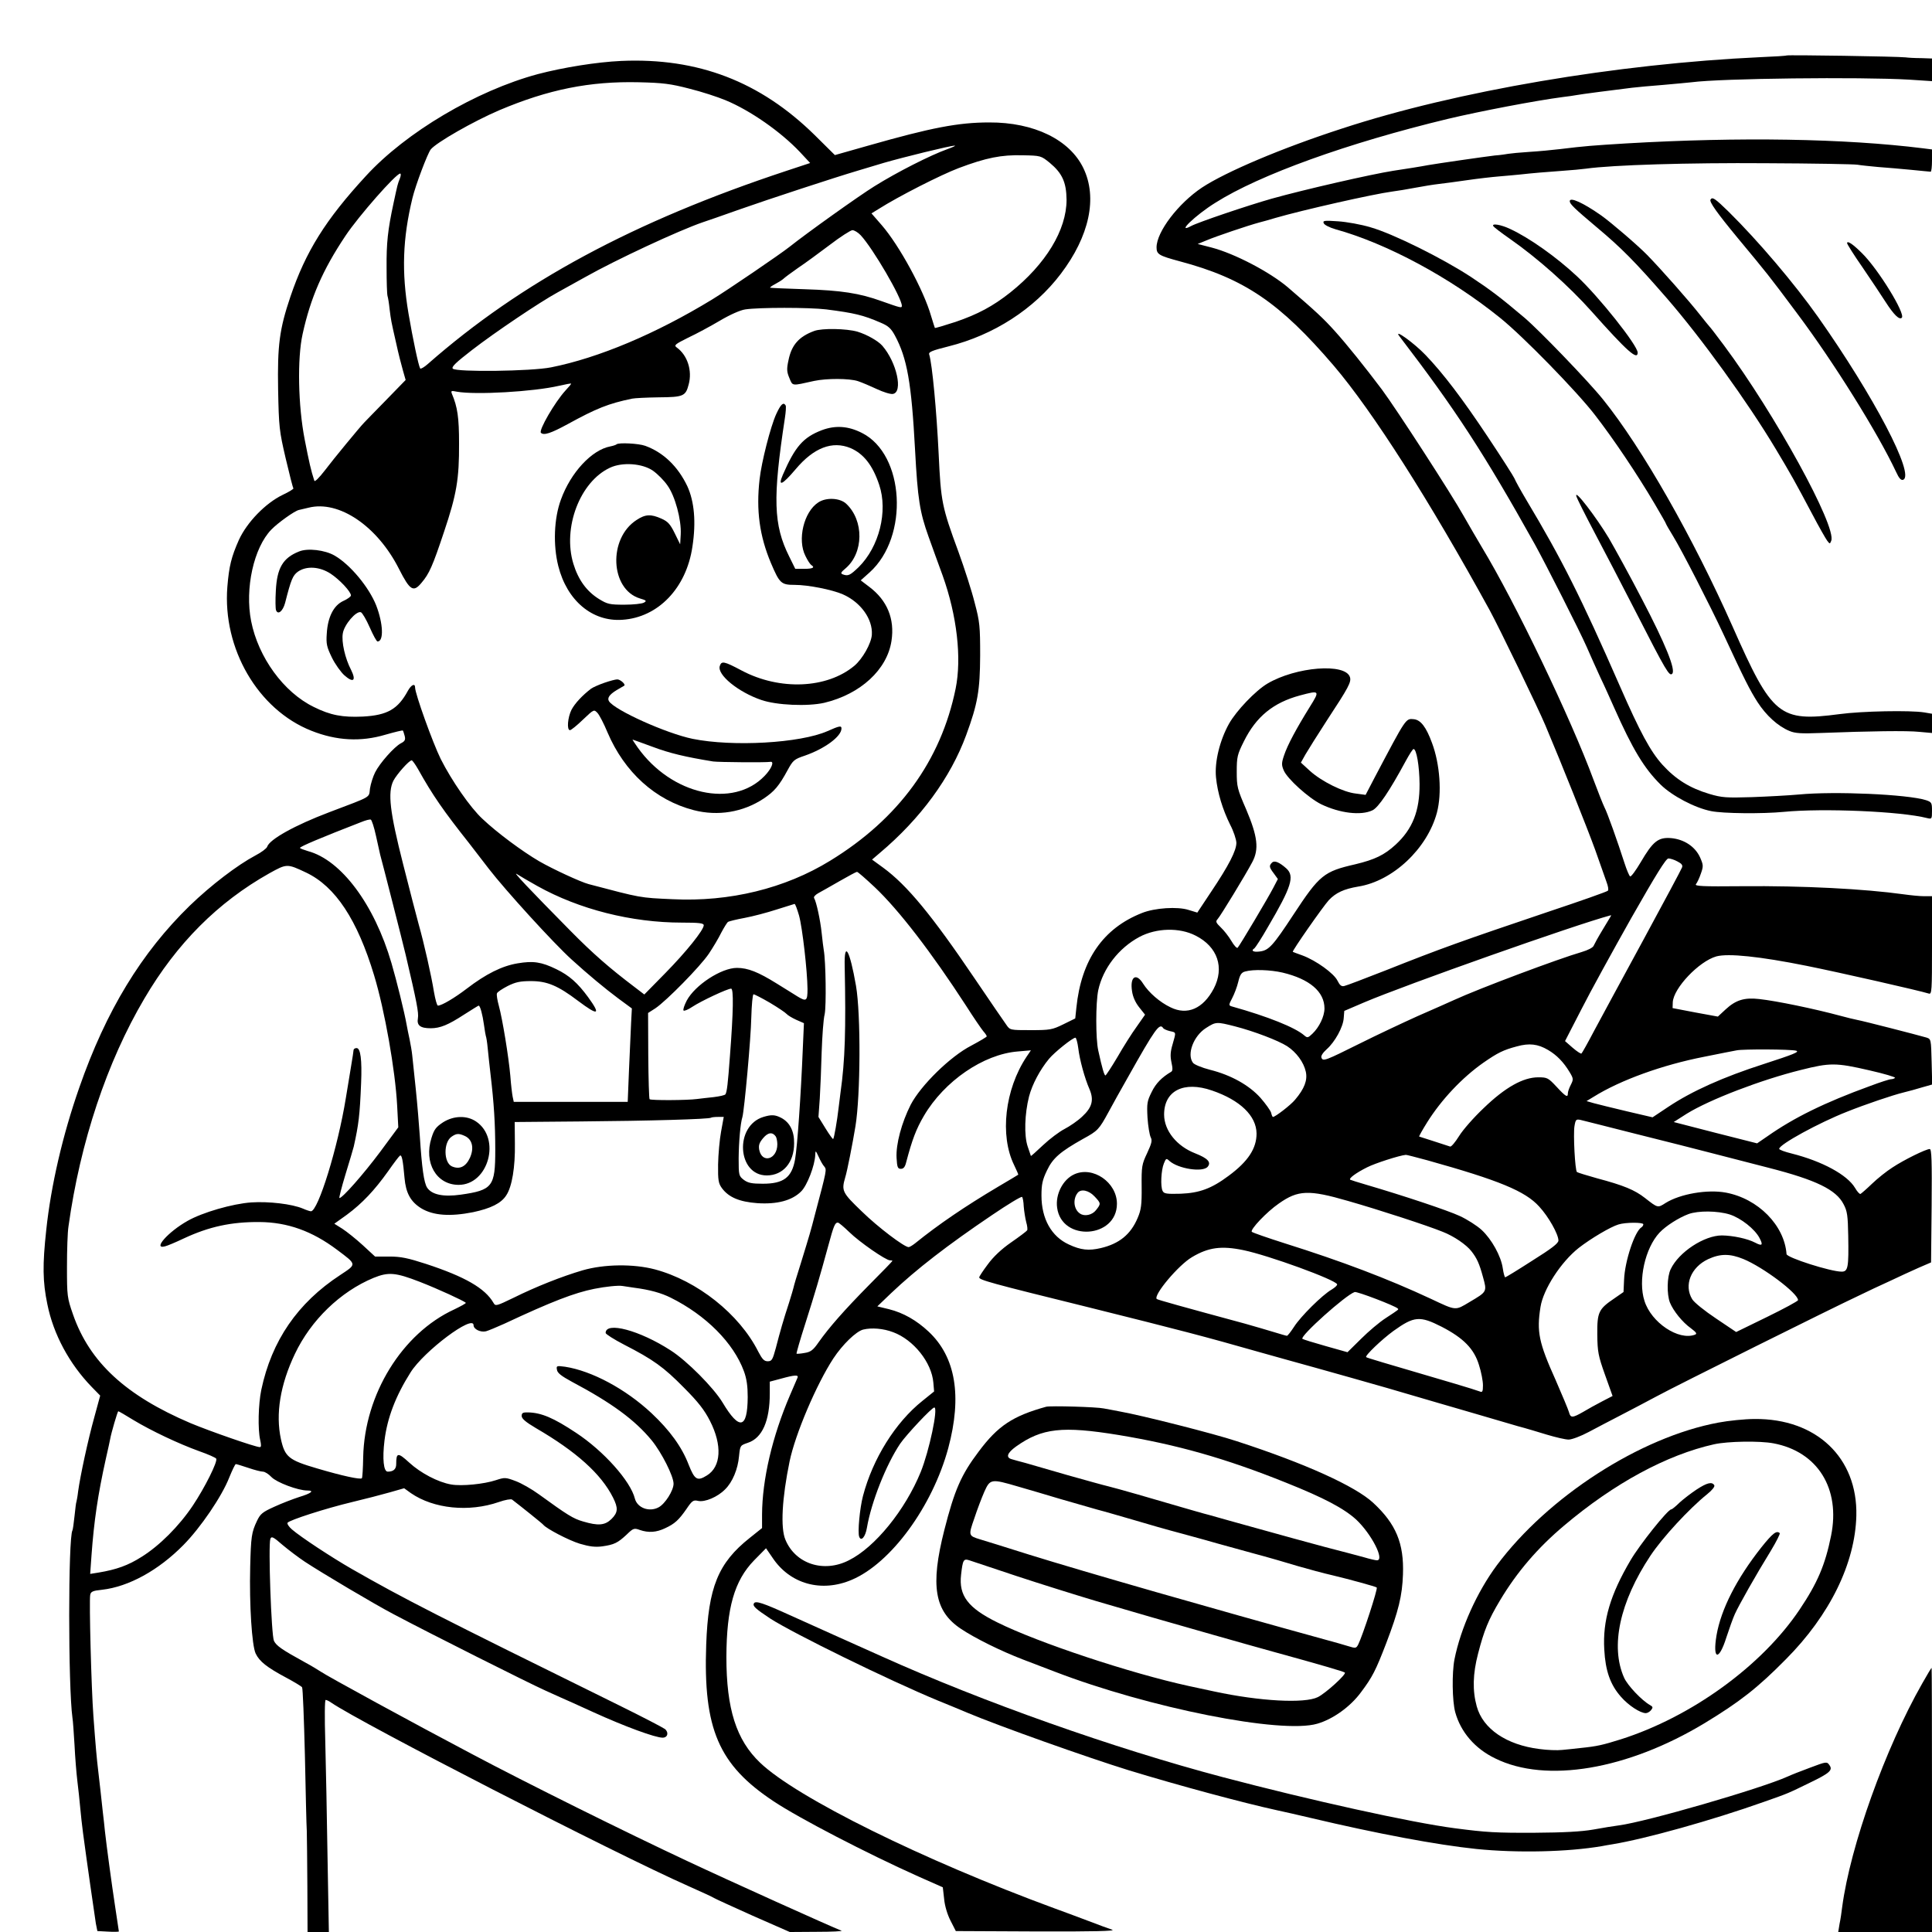 <?xml version="1.0" standalone="no"?>
<!DOCTYPE svg PUBLIC "-//W3C//DTD SVG 20010904//EN"
 "http://www.w3.org/TR/2001/REC-SVG-20010904/DTD/svg10.dtd">
<svg version="1.0" xmlns="http://www.w3.org/2000/svg"
 width="1024pt" height="1024pt" viewBox="0 0 1024 1024"
 preserveAspectRatio="xMidYMid meet">
<g transform="translate(0,1024) scale(0.1,-0.1)"
fill="#000000" stroke="none">
<path d="M9469 9946 c-2 -2 -65 -6 -139 -9 -758 -35 -1609 -179 -2216 -378
-321 -104 -617 -230 -743 -313 -126 -84 -241 -235 -241 -317 0 -37 12 -44 123
-74 342 -91 530 -219 816 -553 207 -243 507 -714 827 -1297 49 -90 257 -519
295 -610 88 -208 223 -547 264 -660 25 -72 52 -148 60 -170 8 -21 12 -42 7
-46 -4 -5 -146 -55 -317 -112 -459 -155 -568 -194 -860 -310 -110 -43 -209
-81 -220 -83 -15 -4 -24 4 -36 28 -18 38 -113 107 -186 134 -26 9 -49 18 -51
19 -5 4 160 240 191 274 38 40 80 59 156 72 183 29 366 201 417 392 27 102 16
257 -26 369 -31 85 -60 122 -96 126 -44 4 -39 11 -207 -307 l-49 -94 -52 7
c-66 7 -181 64 -243 120 l-48 44 24 43 c14 24 66 107 116 184 113 172 128 200
120 226 -24 76 -286 55 -437 -34 -64 -38 -165 -144 -204 -213 -49 -88 -77
-202 -69 -284 8 -82 35 -170 75 -251 18 -34 32 -77 33 -95 1 -41 -40 -121
-134 -261 l-73 -110 -46 14 c-58 19 -180 11 -247 -16 -206 -81 -322 -248 -348
-502 l-6 -57 -63 -31 c-59 -29 -71 -31 -173 -31 -108 0 -110 0 -129 28 -11 15
-87 126 -169 247 -226 334 -357 493 -484 586 l-59 43 41 35 c216 182 375 399
458 625 61 166 73 236 74 421 0 155 -2 179 -29 280 -15 61 -54 182 -86 270
-88 239 -93 265 -105 520 -11 227 -34 474 -50 526 -5 13 14 21 102 43 240 60
454 198 595 384 152 200 196 404 120 561 -73 151 -262 243 -499 242 -164 0
-308 -28 -638 -122 l-180 -51 -107 106 c-289 284 -619 411 -1026 393 -129 -6
-305 -34 -442 -70 -326 -88 -697 -307 -910 -539 -215 -233 -320 -402 -401
-641 -58 -172 -69 -257 -65 -492 4 -199 6 -218 40 -364 20 -85 38 -156 41
-159 3 -3 -23 -19 -57 -35 -91 -44 -189 -145 -232 -239 -40 -90 -52 -139 -61
-248 -26 -328 162 -651 445 -763 133 -53 262 -60 393 -21 49 14 90 24 92 22 2
-1 6 -15 10 -29 5 -20 1 -28 -21 -39 -35 -19 -111 -104 -136 -154 -11 -22 -23
-60 -27 -85 -7 -51 16 -38 -216 -126 -182 -69 -317 -144 -329 -183 -3 -9 -31
-30 -62 -46 -96 -51 -235 -157 -348 -266 -256 -249 -444 -557 -586 -965 -88
-251 -150 -519 -175 -755 -20 -184 -19 -273 6 -393 32 -159 116 -315 235 -438
l45 -46 -31 -114 c-34 -122 -75 -313 -86 -394 -3 -27 -8 -52 -9 -55 -2 -3 -6
-37 -10 -75 -4 -39 -9 -73 -11 -76 -23 -39 -23 -828 0 -994 3 -16 7 -82 11
-145 3 -63 10 -149 15 -190 5 -41 12 -104 15 -140 3 -36 10 -96 15 -135 20
-151 62 -442 68 -480 l8 -40 57 -3 c31 -2 57 -1 57 1 0 2 -9 62 -20 133 -19
125 -45 318 -54 399 -2 22 -7 67 -11 100 -11 103 -14 128 -24 215 -9 76 -14
132 -26 295 -11 146 -23 610 -17 641 3 18 13 23 63 28 141 16 299 103 431 237
91 92 204 258 243 358 16 39 31 71 35 71 4 0 33 -9 66 -20 32 -11 67 -20 77
-20 11 0 31 -13 46 -29 27 -28 140 -71 190 -71 39 0 21 -15 -42 -34 -34 -11
-94 -34 -133 -52 -62 -28 -74 -37 -92 -75 -29 -61 -32 -84 -36 -244 -5 -201 9
-417 29 -459 20 -42 59 -73 162 -128 43 -23 81 -46 84 -51 4 -5 10 -167 15
-361 4 -193 8 -373 10 -401 1 -27 2 -159 3 -292 l1 -243 56 0 57 0 -7 392 c-3
216 -9 493 -12 616 -4 133 -3 222 2 222 5 0 18 -6 29 -14 157 -108 1506 -801
1890 -971 72 -32 135 -61 140 -65 6 -4 98 -46 205 -94 l196 -86 144 1 c80 0
138 3 130 6 -53 20 -607 270 -815 368 -323 151 -859 417 -1145 569 -300 158
-769 414 -800 436 -14 9 -51 32 -83 49 -124 68 -152 88 -165 114 -14 29 -31
510 -19 541 6 15 16 10 64 -32 32 -27 85 -67 118 -89 91 -60 369 -225 470
-278 198 -105 716 -365 805 -405 52 -24 118 -53 145 -65 28 -13 77 -35 110
-50 167 -76 328 -135 367 -135 27 0 34 28 12 46 -11 8 -120 65 -244 126 -968
477 -1135 562 -1415 722 -108 62 -272 170 -318 210 -16 14 -26 29 -23 35 9 14
201 76 343 110 67 16 156 39 198 51 l77 22 36 -26 c121 -83 307 -102 466 -47
34 12 64 17 70 13 47 -36 162 -128 166 -134 16 -20 134 -82 193 -100 51 -15
81 -19 119 -14 63 9 82 18 130 63 34 33 39 35 69 24 46 -16 88 -13 134 9 52
24 73 44 114 103 29 43 36 48 61 42 36 -8 104 21 143 61 40 39 68 108 74 176
6 57 6 57 47 71 76 25 116 116 116 262 l0 62 60 16 c72 20 94 21 87 5 -3 -7
-21 -49 -40 -93 -94 -219 -147 -447 -148 -632 l0 -72 -65 -52 c-168 -133 -220
-262 -231 -566 -16 -447 66 -637 357 -830 137 -91 494 -276 766 -398 l131 -58
7 -61 c3 -36 17 -83 34 -116 l28 -55 429 -2 c300 -1 421 2 400 9 -16 5 -75 27
-130 48 -55 21 -134 50 -175 65 -699 257 -1367 587 -1561 772 -127 121 -179
286 -179 561 1 259 42 404 147 512 l63 64 35 -51 c93 -139 259 -185 420 -116
207 88 427 388 511 698 74 276 39 483 -104 617 -64 60 -134 100 -210 119 l-62
15 73 70 c134 127 298 254 535 414 84 57 155 100 159 96 4 -3 8 -26 9 -51 2
-25 8 -62 13 -82 6 -20 8 -40 5 -44 -2 -4 -40 -33 -85 -64 -52 -36 -95 -77
-124 -117 -25 -33 -45 -64 -45 -68 0 -14 53 -29 580 -159 493 -123 616 -155
900 -236 63 -18 201 -56 305 -85 105 -29 273 -77 375 -106 102 -30 223 -65
270 -79 47 -14 146 -42 220 -64 74 -22 167 -49 205 -60 39 -10 108 -31 154
-45 47 -14 98 -26 115 -26 17 0 65 18 106 40 41 22 118 62 170 89 52 27 138
72 190 100 107 58 941 473 1068 532 45 22 121 58 170 80 48 23 116 54 152 70
l65 28 3 300 c2 237 0 301 -10 301 -20 0 -138 -58 -198 -98 -30 -19 -79 -58
-108 -86 -29 -28 -57 -52 -61 -54 -5 -2 -18 13 -29 32 -41 69 -173 141 -335
182 -37 9 -67 20 -67 25 0 23 210 138 360 197 95 38 242 88 300 102 25 6 69
18 98 27 l53 15 -3 120 c-3 120 -3 121 -28 129 -52 15 -336 88 -365 93 -16 3
-57 13 -90 22 -137 37 -339 79 -431 89 -78 9 -124 -5 -178 -55 l-41 -38 -120
22 -120 23 1 31 c4 75 139 217 231 243 63 17 229 0 478 -50 174 -35 597 -131
648 -147 16 -5 17 12 17 255 l0 261 -42 0 c-24 0 -72 5 -108 10 -209 29 -534
46 -858 43 -208 -2 -252 0 -243 11 6 7 18 32 26 56 14 39 13 46 -4 85 -26 58
-85 97 -155 103 -67 5 -95 -17 -160 -128 -26 -44 -51 -78 -56 -75 -5 3 -18 34
-29 68 -39 121 -92 270 -107 298 -8 16 -34 82 -58 146 -119 323 -415 941 -592
1233 -28 47 -71 121 -96 165 -62 112 -358 569 -434 671 -91 121 -185 238 -248
308 -62 69 -102 106 -251 234 -96 81 -281 178 -403 210 l-74 19 49 20 c47 20
218 78 278 94 17 4 55 15 85 24 145 42 516 126 620 140 25 3 79 12 121 20 42
8 98 17 125 20 27 3 94 12 149 20 55 8 132 17 170 20 39 3 88 8 110 10 63 7
143 14 230 20 44 3 98 8 120 11 143 20 545 32 955 29 250 -1 469 -5 485 -8 17
-3 66 -8 109 -12 43 -3 122 -10 175 -15 53 -5 99 -10 104 -10 4 0 7 27 7 59
l0 59 -47 6 c-418 52 -972 61 -1573 26 -179 -11 -220 -14 -350 -30 -41 -5
-115 -12 -165 -15 -49 -3 -98 -8 -110 -10 -11 -2 -43 -7 -72 -9 -52 -6 -308
-43 -353 -51 -30 -6 -130 -22 -185 -30 -115 -18 -470 -99 -645 -148 -130 -37
-390 -125 -427 -145 -82 -44 22 57 128 123 235 149 702 317 1233 445 168 40
465 97 611 116 28 3 59 8 70 10 19 4 196 27 295 39 25 3 99 10 165 15 66 6
134 12 150 14 159 21 893 29 1153 14 l122 -8 0 60 0 60 -57 2 c-32 0 -69 2
-83 4 -41 5 -626 14 -631 10z m-5815 -176 c65 -16 150 -44 191 -61 131 -54
293 -167 395 -275 l54 -58 -124 -41 c-811 -268 -1408 -590 -1901 -1023 -20
-18 -39 -29 -42 -25 -9 15 -39 157 -62 292 -37 220 -31 396 21 611 17 70 80
236 97 258 30 37 228 150 364 208 260 110 479 154 739 148 128 -3 168 -8 268
-34z m1366 -321 c-87 -31 -265 -121 -385 -196 -84 -52 -361 -250 -450 -321
-49 -39 -331 -231 -410 -279 -300 -183 -603 -310 -854 -360 -104 -21 -502 -26
-521 -7 -9 9 18 34 102 99 123 95 358 253 453 305 33 18 99 55 146 81 163 92
498 248 624 291 17 5 104 36 195 68 153 54 510 171 625 205 28 8 91 27 140 42
100 29 351 91 375 91 8 0 -10 -8 -40 -19z m544 -72 c66 -55 88 -103 89 -196 0
-160 -110 -341 -298 -491 -92 -73 -173 -116 -290 -156 -59 -19 -108 -34 -110
-32 -1 2 -10 30 -20 63 -39 137 -169 375 -262 482 l-54 62 39 24 c104 66 328
180 423 216 146 55 226 71 340 68 95 -2 96 -2 143 -40z m-3445 -84 c-12 -31
-11 -27 -33 -129 -31 -144 -38 -212 -37 -343 0 -73 2 -140 5 -150 3 -9 8 -40
11 -70 8 -61 6 -54 35 -181 11 -52 28 -117 36 -145 l14 -49 -107 -110 c-60
-61 -110 -113 -113 -116 -20 -20 -166 -197 -208 -253 -30 -39 -54 -63 -56 -55
-18 55 -28 100 -51 218 -35 179 -40 430 -11 560 42 191 106 339 227 520 70
105 268 330 290 330 5 0 4 -12 -2 -27z m2443 -300 c65 -70 218 -332 218 -374
0 -13 -6 -11 -108 25 -116 42 -214 57 -407 63 -99 3 -182 7 -183 8 -2 2 10 11
26 19 17 9 36 21 44 28 7 7 42 33 78 58 36 24 111 79 168 122 56 43 111 78
120 78 10 0 30 -12 44 -27z m-182 -393 c148 -19 195 -30 287 -70 41 -17 56
-31 76 -68 65 -120 88 -251 107 -607 14 -261 25 -329 71 -458 22 -62 56 -155
75 -207 76 -212 102 -438 69 -600 -78 -382 -302 -690 -665 -912 -239 -147
-533 -219 -835 -204 -177 8 -164 6 -445 80 -42 11 -189 79 -262 121 -89 52
-223 151 -301 225 -64 59 -163 202 -221 317 -42 85 -136 346 -136 379 0 24
-20 15 -38 -17 -53 -98 -109 -130 -239 -137 -107 -5 -172 7 -260 51 -160 78
-294 263 -332 455 -34 173 14 389 107 485 35 36 123 99 146 104 6 1 29 7 51
12 161 41 365 -97 480 -325 58 -114 76 -125 119 -73 41 48 59 89 119 269 67
199 81 281 80 470 0 136 -8 193 -38 263 -6 16 -3 17 26 11 99 -18 408 0 541
31 34 8 63 13 65 12 1 -2 -12 -18 -30 -37 -56 -61 -143 -211 -130 -224 15 -15
52 -3 142 46 153 84 216 109 341 135 14 3 77 6 141 7 131 1 143 6 159 68 20
73 -6 155 -63 196 -16 12 -10 17 60 52 43 20 119 61 168 90 54 32 108 56 135
60 72 11 338 11 430 0z m2562 -2107 c-72 -116 -118 -202 -136 -256 -14 -41
-14 -52 -2 -80 18 -44 132 -147 199 -180 98 -47 210 -61 271 -32 32 15 91 103
177 262 19 35 37 63 41 63 16 0 31 -90 32 -185 1 -143 -37 -239 -127 -322 -60
-55 -110 -79 -214 -104 -166 -38 -189 -56 -327 -266 -109 -166 -131 -190 -178
-196 -35 -5 -50 4 -29 17 5 4 38 54 72 114 124 211 142 268 97 309 -37 33 -63
44 -76 31 -17 -17 -15 -25 10 -58 l21 -29 -25 -48 c-27 -52 -176 -303 -188
-316 -4 -5 -19 11 -33 35 -14 24 -39 56 -56 72 -27 26 -29 32 -17 45 16 18
147 233 183 301 37 69 29 136 -32 280 -47 108 -50 120 -50 200 0 78 3 91 38
161 65 131 156 205 297 243 105 28 107 27 52 -61z m-4726 -330 c77 -138 134
-220 271 -393 6 -8 53 -69 104 -135 88 -114 342 -393 439 -481 88 -80 176
-153 247 -206 l72 -53 -4 -75 c-2 -41 -7 -153 -11 -247 l-7 -173 -302 0 -302
0 -6 28 c-3 16 -9 65 -12 108 -9 103 -42 304 -61 373 -8 29 -13 59 -10 66 2 7
28 24 57 39 42 21 67 26 123 26 86 0 143 -24 250 -105 108 -81 122 -75 53 20
-55 75 -100 115 -168 148 -80 39 -123 45 -206 31 -83 -14 -167 -56 -269 -134
-64 -49 -133 -90 -153 -90 -5 0 -14 33 -21 73 -13 82 -53 260 -81 358 -10 36
-47 179 -82 317 -71 279 -83 381 -52 444 18 34 83 108 97 108 4 0 19 -21 34
-47z m-223 -354 c10 -46 20 -91 22 -99 9 -31 118 -458 135 -530 59 -251 70
-308 65 -337 -7 -38 13 -53 68 -53 50 0 93 18 176 72 41 26 76 48 78 48 8 0
21 -49 28 -101 4 -30 9 -57 10 -60 2 -3 7 -32 10 -65 3 -32 10 -95 15 -139 18
-152 25 -261 25 -400 0 -194 -14 -213 -183 -237 -93 -13 -153 0 -178 37 -17
26 -28 104 -39 275 -4 58 -13 168 -21 245 -8 77 -17 158 -19 181 -2 22 -9 60
-14 85 -5 24 -13 60 -16 79 -11 63 -53 233 -80 325 -91 312 -267 547 -443 594
-23 7 -42 14 -42 17 0 7 111 54 325 137 22 9 44 15 50 13 5 -1 18 -40 28 -87z
m6898 -135 c22 -11 29 -20 24 -32 -3 -9 -95 -181 -204 -382 -109 -201 -227
-418 -261 -482 -34 -65 -65 -120 -68 -122 -4 -2 -25 12 -47 31 l-40 35 86 167
c47 93 167 311 265 485 131 230 184 316 197 316 10 0 32 -7 48 -16z m-7268
-59 c155 -74 271 -250 360 -545 56 -185 112 -502 122 -690 l6 -115 -96 -130
c-89 -119 -200 -245 -216 -245 -3 0 11 56 32 125 21 69 41 135 44 148 26 117
32 165 39 337 5 123 -3 185 -24 185 -8 0 -15 -4 -16 -10 0 -5 -6 -44 -13 -85
-7 -41 -19 -118 -28 -170 -42 -261 -147 -600 -185 -600 -5 0 -24 6 -42 14 -59
25 -182 39 -274 33 -100 -7 -259 -53 -338 -98 -103 -58 -186 -152 -120 -135
13 3 58 22 100 42 135 63 252 88 401 87 149 -1 279 -48 410 -146 108 -81 107
-76 18 -135 -226 -148 -363 -348 -418 -608 -16 -77 -19 -209 -6 -266 6 -27 6
-38 -2 -38 -23 0 -264 84 -367 127 -343 146 -535 323 -623 576 -31 89 -32 98
-32 252 0 88 3 185 8 215 62 446 204 872 402 1207 172 293 390 511 662 664 94
52 94 52 196 4z m1225 -71 c222 -124 500 -194 766 -194 92 0 116 -3 116 -14 0
-25 -92 -140 -204 -254 l-111 -113 -51 39 c-132 100 -220 176 -343 301 -217
220 -308 316 -281 298 14 -9 63 -38 108 -63z m1788 -6 c128 -121 301 -346 484
-628 40 -63 82 -124 92 -136 10 -11 18 -23 18 -27 0 -3 -37 -25 -82 -49 -111
-57 -267 -210 -321 -313 -48 -95 -79 -209 -75 -282 3 -50 6 -58 23 -58 14 0
22 10 28 35 32 121 53 176 94 246 108 184 315 326 497 341 l70 6 -23 -34
c-115 -173 -143 -417 -66 -574 13 -27 23 -50 22 -51 -1 -1 -49 -30 -107 -64
-175 -104 -315 -199 -440 -300 -14 -11 -29 -20 -34 -20 -23 0 -162 105 -248
189 -104 100 -109 109 -88 181 10 31 39 179 54 270 27 164 29 594 3 745 -33
190 -63 243 -60 105 7 -338 2 -500 -22 -670 -2 -19 -7 -55 -10 -80 -8 -71 -24
-162 -29 -167 -2 -2 -20 23 -41 57 l-37 60 7 98 c3 53 8 165 10 247 3 83 9
173 16 200 9 44 6 280 -5 340 -2 11 -7 52 -11 90 -7 68 -28 165 -40 185 -4 6
6 17 22 26 15 8 66 37 113 64 47 27 88 49 92 49 4 1 46 -36 94 -81z m-401
-150 c18 -65 44 -294 45 -390 0 -63 -6 -68 -52 -40 -15 9 -65 41 -111 69 -98
61 -153 83 -211 83 -83 0 -222 -91 -266 -173 -13 -25 -21 -49 -17 -53 3 -4 25
5 47 20 47 31 186 96 205 96 14 0 12 -121 -6 -355 -11 -150 -16 -192 -24 -205
-3 -5 -31 -11 -63 -15 -31 -3 -71 -8 -88 -10 -50 -7 -245 -8 -251 -1 -3 3 -6
107 -7 231 l-1 226 39 25 c59 40 237 221 283 289 22 33 52 83 66 112 15 28 31
54 36 57 5 3 44 13 88 21 43 8 119 28 168 44 50 16 93 29 96 30 4 1 14 -27 24
-61z m4302 -5 c-3 -5 -22 -37 -44 -73 -22 -36 -42 -73 -46 -82 -3 -10 -30 -24
-64 -34 -121 -35 -541 -192 -678 -255 -22 -10 -107 -48 -190 -84 -82 -37 -220
-102 -306 -145 -185 -92 -197 -97 -205 -76 -4 9 7 26 28 45 43 38 87 117 90
165 l3 38 105 45 c221 94 1123 413 1308 462 2 1 1 -2 -1 -6z m-2200 -102 c117
-59 154 -170 96 -281 -56 -106 -140 -143 -229 -99 -57 27 -115 78 -145 125
-37 60 -71 38 -59 -39 4 -30 18 -61 38 -86 l31 -39 -44 -63 c-25 -34 -71 -107
-102 -161 -32 -54 -61 -98 -64 -98 -6 0 -17 36 -38 132 -14 62 -14 253 0 320
25 115 108 223 218 282 90 48 213 51 298 7z m461 -196 c143 -34 222 -101 222
-190 0 -42 -28 -100 -64 -134 -23 -22 -27 -23 -43 -9 -48 42 -192 100 -385
154 -16 5 -16 8 3 44 11 21 26 60 32 86 9 38 17 50 37 55 43 12 133 9 198 -6z
m-2717 -160 c42 -25 82 -52 88 -59 6 -7 29 -21 51 -31 l41 -18 -6 -136 c-10
-246 -29 -518 -41 -586 -17 -96 -61 -129 -171 -129 -58 0 -78 4 -100 20 -27
21 -28 24 -28 115 1 88 9 184 20 219 10 36 45 416 47 527 2 68 7 123 12 123 5
0 44 -20 87 -45z m2465 -125 c101 -26 229 -75 276 -105 49 -32 88 -85 99 -135
10 -45 -7 -90 -57 -149 -23 -28 -105 -91 -117 -91 -3 0 -7 10 -10 23 -4 12
-29 47 -56 78 -60 67 -156 121 -268 149 -43 11 -84 28 -90 37 -34 45 3 143 70
185 52 33 55 33 153 8z m-381 -9 c3 -5 19 -12 35 -16 35 -8 34 -3 15 -70 -12
-40 -13 -63 -6 -96 7 -32 7 -45 -2 -50 -49 -29 -81 -61 -103 -107 -24 -48 -26
-60 -22 -136 3 -45 11 -92 17 -104 9 -17 5 -32 -19 -84 -28 -59 -30 -70 -29
-178 1 -97 -3 -123 -21 -165 -37 -88 -98 -137 -195 -160 -64 -15 -106 -11
-170 19 -92 42 -145 136 -145 259 0 59 5 83 29 133 31 66 71 100 192 168 77
42 84 49 134 141 21 39 67 122 103 185 145 258 168 290 187 261z m-450 -106
c7 -61 34 -160 60 -219 24 -57 13 -96 -39 -144 -24 -23 -67 -52 -94 -66 -27
-14 -78 -52 -113 -85 -35 -33 -64 -59 -65 -58 0 1 -8 24 -17 50 -20 59 -16
174 7 265 17 65 58 142 106 200 28 34 125 112 140 112 4 0 11 -25 15 -55z
m2490 -10 c46 -27 82 -64 114 -117 21 -35 21 -39 7 -67 -9 -17 -16 -37 -16
-46 0 -24 -11 -18 -60 35 -44 47 -49 50 -97 50 -80 0 -175 -53 -289 -163 -52
-49 -111 -116 -131 -149 -20 -32 -41 -57 -47 -55 -6 2 -45 15 -86 28 -41 13
-76 24 -78 25 -2 1 17 35 42 75 75 120 186 238 299 317 75 52 105 67 177 86
65 18 111 13 165 -19z m1315 -4 c20 -6 -16 -20 -170 -70 -218 -70 -382 -144
-507 -227 l-84 -56 -137 32 c-75 18 -154 37 -175 43 l-38 11 38 23 c141 88
365 169 586 212 83 17 161 32 172 34 33 7 288 6 315 -2z m388 -104 c79 -18
140 -36 136 -40 -4 -4 -14 -7 -21 -7 -8 0 -58 -16 -111 -36 -242 -88 -404
-168 -545 -267 l-54 -37 -221 56 -221 57 69 44 c121 75 395 180 605 232 155
39 185 39 363 -2z m-3484 -107 c149 -51 235 -134 236 -228 0 -79 -45 -148
-148 -224 -91 -68 -155 -91 -254 -95 -75 -2 -89 0 -96 15 -12 23 -8 110 7 146
11 27 13 28 29 13 47 -42 177 -62 203 -31 20 24 0 45 -66 71 -98 38 -164 120
-165 204 -1 128 104 181 254 129z m-2602 -217 c-8 -43 -15 -122 -16 -175 -1
-84 2 -100 20 -125 36 -49 93 -73 188 -80 105 -7 184 14 232 62 32 31 73 138
75 194 1 25 2 24 18 -10 9 -20 22 -44 30 -52 13 -17 14 -15 -49 -252 -24 -93
-27 -103 -75 -259 -21 -65 -38 -123 -39 -130 -1 -6 -12 -42 -24 -81 -29 -88
-47 -151 -70 -240 -17 -62 -21 -70 -43 -70 -19 0 -29 11 -50 51 -100 199 -323
376 -548 436 -114 30 -269 28 -383 -5 -109 -32 -246 -86 -367 -146 -89 -43
-95 -45 -105 -27 -45 78 -151 139 -358 207 -96 31 -133 39 -194 39 l-76 0 -65
60 c-36 33 -85 72 -108 87 l-43 27 67 48 c81 60 146 129 218 230 30 43 58 80
63 83 10 6 16 -27 24 -118 7 -80 32 -126 88 -161 64 -39 154 -45 275 -21 94
20 149 47 176 89 31 46 48 151 46 274 l-1 115 348 3 c364 3 685 12 693 20 2 2
19 4 36 4 l31 0 -14 -77z m4853 -14 c149 -37 333 -84 410 -104 77 -20 208 -54
291 -75 250 -64 356 -116 395 -192 20 -37 23 -61 25 -168 3 -168 -1 -190 -35
-190 -58 0 -290 74 -292 93 -11 152 -150 294 -322 326 -98 18 -242 -7 -319
-55 -42 -27 -41 -27 -110 27 -54 42 -111 66 -254 104 -54 15 -102 30 -106 33
-10 11 -20 199 -13 243 6 36 9 38 33 33 15 -4 149 -37 297 -75z m-1109 -139
c379 -106 518 -163 592 -245 50 -54 102 -147 102 -180 0 -15 -37 -43 -139
-107 -76 -49 -140 -88 -143 -88 -3 0 -9 21 -13 48 -9 64 -59 154 -112 203 -25
23 -77 56 -116 74 -65 30 -296 107 -497 166 -41 12 -79 24 -83 26 -11 6 29 36
89 66 41 21 171 63 205 66 3 1 55 -13 115 -29z m-422 -215 c171 -49 422 -131
503 -164 59 -23 125 -68 152 -103 29 -37 42 -66 61 -136 22 -79 22 -78 -71
-133 -77 -46 -69 -47 -205 17 -227 106 -472 199 -774 294 -91 29 -169 56 -175
61 -11 11 79 106 143 150 102 72 159 74 366 14z m2024 -72 c59 -19 133 -77
158 -125 20 -38 14 -44 -24 -24 -40 21 -116 37 -175 38 -94 0 -229 -88 -272
-179 -20 -41 -21 -133 -4 -177 18 -44 66 -104 111 -136 29 -22 34 -29 22 -34
-87 -33 -232 64 -268 179 -35 108 3 280 80 362 34 36 102 79 153 98 51 19 155
18 219 -2z m-4667 -93 c54 -53 194 -150 216 -150 7 0 13 -1 13 -3 0 -2 -55
-59 -123 -127 -134 -136 -212 -225 -268 -304 -29 -42 -42 -52 -75 -57 -21 -4
-41 -5 -42 -4 -2 2 19 75 47 162 52 164 74 238 121 410 29 108 36 123 51 123
5 0 32 -23 60 -50z m4209 41 c0 -6 -5 -13 -10 -16 -36 -22 -88 -179 -92 -277
l-3 -66 -49 -34 c-83 -56 -91 -73 -90 -191 1 -92 5 -113 41 -214 l40 -112 -56
-29 c-31 -16 -76 -41 -101 -56 -56 -32 -66 -32 -74 -1 -4 14 -36 91 -71 171
-89 198 -101 255 -80 387 15 94 108 238 203 313 63 49 167 111 210 124 38 12
132 12 132 1z m-2120 -137 c132 -27 489 -157 497 -181 2 -5 -11 -17 -29 -28
-49 -28 -164 -142 -199 -197 -17 -26 -34 -48 -38 -48 -4 0 -34 9 -67 19 -32
10 -102 30 -154 45 -340 92 -465 127 -469 131 -19 20 115 180 187 222 87 52
156 61 272 37z m2650 -47 c105 -43 290 -182 290 -218 0 -5 -74 -45 -164 -89
l-164 -80 -107 72 c-60 40 -116 85 -126 102 -45 74 -7 169 84 212 65 30 116
30 187 1z m-7015 -121 c100 -39 232 -100 244 -111 2 -3 -26 -18 -61 -35 -277
-127 -476 -451 -483 -783 -1 -59 -4 -109 -7 -112 -8 -8 -102 12 -237 52 -151
44 -171 61 -192 155 -29 134 -4 288 74 452 85 179 241 330 417 403 79 32 116
29 245 -21z m1135 -31 c85 -11 145 -28 195 -53 187 -93 333 -240 388 -390 15
-41 20 -80 20 -137 -1 -169 -44 -178 -133 -29 -47 78 -188 221 -276 277 -164
106 -344 154 -344 92 0 -6 44 -34 98 -62 154 -79 210 -119 317 -228 76 -76
109 -119 138 -176 66 -129 59 -243 -16 -289 -51 -32 -65 -24 -97 57 -36 94
-100 182 -197 273 -137 128 -316 224 -458 246 -45 6 -47 5 -43 -16 2 -17 23
-33 78 -63 213 -113 335 -203 424 -311 53 -65 116 -190 116 -230 0 -36 -45
-107 -79 -125 -50 -27 -113 -3 -126 46 -23 93 -166 253 -312 349 -119 79 -183
106 -253 108 -29 1 -35 -3 -35 -19 0 -14 21 -32 75 -64 215 -125 346 -243 409
-368 28 -56 27 -79 -8 -114 -35 -34 -70 -37 -151 -13 -52 15 -81 33 -234 144
-37 27 -93 59 -123 70 -53 20 -58 20 -104 5 -63 -21 -182 -33 -238 -23 -69 12
-161 60 -222 116 -60 55 -69 54 -69 -8 0 -27 -15 -40 -45 -40 -22 0 -29 68
-17 166 15 120 59 235 138 360 71 113 334 310 334 250 0 -21 37 -39 66 -32 14
4 57 22 97 40 252 118 372 164 477 185 60 12 127 19 150 15 8 -1 35 -5 60 -9z
m4048 -110 c6 -6 10 -3 -63 -51 -33 -21 -92 -71 -131 -110 l-72 -71 -117 33
c-64 18 -119 35 -122 38 -14 14 229 232 277 248 13 4 214 -73 228 -87z m233
-97 c116 -60 172 -117 198 -203 12 -37 21 -85 21 -107 0 -34 -3 -39 -17 -33
-10 4 -67 22 -128 40 -398 117 -470 138 -474 142 -8 7 83 94 145 139 109 78
139 81 255 22z m-2907 -29 c108 -40 204 -160 213 -267 l4 -47 -62 -50 c-143
-114 -263 -306 -315 -504 -17 -65 -29 -193 -20 -216 10 -27 33 -1 41 48 23
135 101 333 176 445 33 48 168 192 181 192 22 0 -27 -231 -72 -342 -82 -201
-242 -399 -381 -468 -133 -68 -283 -19 -336 109 -27 63 -18 221 22 415 30 145
142 408 232 546 49 74 120 143 158 153 45 11 107 6 159 -14z m-4026 -466 c93
-56 238 -125 349 -165 46 -16 86 -34 89 -39 9 -15 -60 -153 -124 -249 -73
-109 -177 -213 -272 -272 -71 -45 -132 -67 -228 -83 l-44 -7 7 98 c13 181 34
323 76 512 12 52 22 99 23 105 5 30 39 147 43 147 3 0 39 -21 81 -47z"/>
<path d="M4316 8486 c-82 -30 -121 -75 -137 -156 -10 -46 -9 -61 5 -94 18 -43
10 -42 131 -15 67 14 185 14 232 -1 21 -7 66 -26 100 -42 34 -16 72 -28 85
-26 56 8 21 168 -56 256 -23 26 -82 59 -131 74 -59 17 -188 19 -229 4z"/>
<path d="M4114 8045 c-30 -66 -78 -254 -88 -345 -19 -166 0 -301 60 -444 46
-108 54 -116 126 -116 71 0 197 -25 255 -50 95 -42 159 -131 154 -214 -3 -46
-49 -128 -93 -165 -145 -121 -395 -132 -597 -25 -94 50 -107 52 -116 24 -15
-46 97 -138 220 -180 81 -28 246 -35 334 -15 192 46 333 176 356 328 18 117
-23 215 -117 286 l-46 35 47 42 c210 189 186 625 -40 739 -72 37 -141 42 -213
15 -99 -38 -142 -87 -207 -237 -28 -65 -3 -54 68 30 96 114 194 152 291 112
69 -30 117 -90 152 -195 47 -140 0 -328 -109 -436 -46 -44 -56 -49 -85 -38
-12 5 -9 11 15 31 97 82 99 254 4 343 -33 31 -106 35 -148 7 -77 -50 -112
-198 -68 -284 11 -23 25 -44 31 -48 21 -13 8 -20 -38 -20 l-47 0 -32 65 c-84
168 -88 309 -23 734 5 32 7 63 4 67 -12 20 -26 6 -50 -46z"/>
<path d="M3268 7885 c-3 -3 -18 -8 -33 -11 -98 -18 -210 -138 -262 -282 -37
-100 -42 -241 -14 -352 46 -183 180 -296 339 -285 190 12 340 168 372 388 20
130 10 239 -27 320 -50 105 -127 179 -223 214 -35 13 -142 18 -152 8z m193
-140 c24 -17 58 -51 76 -77 41 -56 75 -183 71 -260 l-3 -53 -29 59 c-23 47
-36 62 -70 77 -56 25 -85 24 -132 -7 -152 -98 -140 -368 18 -416 34 -10 37
-13 21 -22 -10 -6 -57 -11 -104 -11 -78 0 -90 3 -134 30 -66 41 -110 102 -136
187 -58 191 35 435 194 509 66 31 172 23 228 -16z"/>
<path d="M1585 7317 c-86 -34 -117 -88 -123 -208 -3 -49 -2 -95 1 -103 10 -27
36 -6 48 38 32 126 41 146 68 166 46 32 116 27 174 -11 48 -32 107 -95 107
-115 0 -6 -18 -19 -40 -29 -51 -23 -83 -85 -88 -173 -4 -55 0 -71 27 -127 17
-35 48 -78 67 -95 47 -41 63 -28 35 29 -32 61 -52 149 -44 194 7 46 71 121 96
112 8 -4 29 -40 47 -81 18 -41 36 -74 41 -74 34 0 30 95 -7 191 -38 96 -137
216 -220 264 -51 30 -144 41 -189 22z"/>
<path d="M3203 6621 c-29 -10 -60 -24 -70 -31 -47 -36 -86 -78 -104 -112 -20
-40 -26 -108 -8 -108 6 0 37 25 69 56 58 55 58 55 77 35 10 -11 34 -57 53
-103 90 -211 253 -359 457 -412 128 -33 261 -11 370 61 57 38 82 67 128 152
28 51 34 57 91 76 106 37 194 102 194 144 0 16 -11 14 -74 -14 -145 -64 -502
-84 -715 -41 -140 29 -411 151 -443 199 -11 17 2 36 40 59 21 12 39 23 41 24
8 7 -22 34 -38 33 -9 0 -39 -8 -68 -18z m258 -340 c88 -33 171 -53 319 -77 29
-4 281 -6 302 -2 24 5 8 -36 -30 -75 -167 -173 -493 -100 -672 151 -16 23 -29
42 -27 42 2 0 50 -18 108 -39z"/>
<path d="M2349 4292 c-38 -25 -48 -38 -62 -83 -42 -132 26 -249 144 -249 158
0 226 246 92 336 -49 33 -118 31 -174 -4z m115 -73 c39 -18 50 -63 27 -115
-22 -48 -55 -64 -96 -46 -44 20 -45 127 -2 157 26 18 38 19 71 4z"/>
<path d="M4046 4320 c-154 -47 -139 -310 18 -310 86 0 145 68 145 170 1 65
-23 111 -68 135 -33 17 -52 18 -95 5z m66 -104 c4 -6 8 -25 8 -41 0 -80 -81
-104 -96 -29 -4 24 0 37 21 62 26 31 50 33 67 8z"/>
<path d="M5694 4016 c-60 -27 -101 -106 -91 -177 24 -182 317 -163 317 21 0
113 -127 201 -226 156z m107 -117 c35 -37 35 -39 8 -73 -20 -26 -61 -35 -85
-18 -33 22 -39 76 -12 110 18 22 59 13 89 -19z"/>
<path d="M9066 9182 c-7 -12 34 -70 143 -202 160 -193 161 -193 316 -401 192
-256 427 -632 525 -841 15 -33 26 -45 37 -41 64 25 -155 443 -451 863 -126
178 -317 403 -474 558 -73 71 -86 80 -96 64z"/>
<path d="M8320 9173 c1 -15 26 -39 140 -135 134 -112 206 -185 374 -378 184
-212 429 -551 578 -800 79 -132 99 -167 196 -350 33 -63 68 -124 76 -135 14
-19 15 -19 22 -1 29 75 -298 672 -569 1036 -39 52 -73 97 -77 100 -3 3 -24 29
-47 58 -62 79 -207 243 -283 321 -51 52 -191 172 -243 209 -97 68 -168 100
-167 75z"/>
<path d="M7016 9057 c3 -9 31 -23 62 -32 274 -76 608 -256 872 -469 120 -96
408 -391 504 -516 97 -125 224 -314 317 -472 32 -55 59 -101 59 -104 0 -2 17
-32 38 -66 45 -73 195 -366 266 -518 114 -246 141 -298 181 -361 46 -71 108
-128 169 -153 30 -13 63 -15 165 -11 262 10 458 13 524 6 l67 -6 0 51 0 51
-41 7 c-74 12 -331 7 -449 -9 -319 -42 -357 -11 -566 462 -210 473 -480 948
-687 1205 -76 95 -336 365 -417 434 -129 109 -178 146 -285 217 -150 98 -411
228 -530 262 -49 15 -127 29 -173 32 -73 5 -82 4 -76 -10z"/>
<path d="M7915 9041 c3 -5 42 -35 88 -67 146 -102 313 -250 434 -386 185 -208
243 -260 243 -217 0 38 -206 297 -321 404 -110 103 -253 204 -354 251 -50 24
-101 32 -90 15z"/>
<path d="M9790 8951 c0 -5 37 -64 83 -130 45 -66 99 -147 120 -180 45 -70 74
-98 87 -85 20 21 -124 256 -210 341 -49 49 -80 70 -80 54z"/>
<path d="M7417 8458 c298 -389 450 -623 718 -1103 58 -105 237 -458 274 -542
21 -48 54 -122 73 -163 20 -41 52 -113 73 -160 99 -223 160 -323 247 -409 60
-59 181 -123 267 -140 63 -13 272 -15 386 -4 206 20 619 3 759 -33 25 -6 26
-5 26 39 0 42 -2 46 -32 56 -99 31 -484 48 -673 30 -55 -5 -167 -11 -250 -14
-134 -4 -158 -3 -225 17 -104 31 -178 77 -249 155 -63 70 -118 171 -226 418
-205 468 -307 671 -495 985 -31 52 -59 103 -63 114 -4 10 -67 109 -141 220
-135 203 -237 337 -330 434 -62 65 -173 144 -139 100z"/>
<path d="M8355 7610 c4 -14 47 -99 95 -190 48 -91 148 -282 221 -425 160 -313
177 -341 192 -326 20 20 -36 158 -160 395 -63 122 -143 267 -176 324 -68 113
-184 264 -172 222z"/>
<path d="M5545 2784 c-177 -49 -256 -101 -358 -238 -93 -123 -128 -204 -182
-416 -75 -295 -52 -430 88 -523 76 -51 215 -119 327 -162 52 -20 129 -49 170
-65 499 -192 1202 -332 1392 -276 83 24 175 90 231 166 61 81 79 117 134 260
66 173 85 252 89 365 6 165 -37 268 -158 380 -95 88 -359 208 -722 326 -120
40 -507 138 -621 158 -33 6 -71 14 -85 16 -37 8 -282 15 -305 9z m385 -150
c308 -51 564 -123 885 -252 203 -81 308 -137 373 -196 81 -76 153 -216 110
-216 -7 0 -38 7 -68 16 -30 8 -122 33 -205 54 -82 22 -240 65 -350 96 -110 30
-229 64 -265 74 -36 9 -96 27 -135 38 -152 45 -362 105 -400 114 -22 5 -119
32 -215 59 -96 28 -197 57 -225 65 -27 7 -60 16 -73 20 -32 9 -24 33 23 67
138 98 245 110 545 61z m-534 -273 c55 -16 155 -45 224 -66 69 -20 157 -45
195 -56 39 -10 124 -35 190 -54 66 -20 185 -54 265 -75 80 -22 161 -44 180
-50 19 -5 103 -28 185 -51 83 -22 193 -54 245 -70 52 -15 136 -38 185 -49 80
-19 227 -59 232 -64 7 -6 -75 -256 -98 -302 -11 -21 -14 -21 -53 -9 -22 7 -75
22 -116 33 -610 168 -1273 358 -1575 452 -126 40 -243 76 -260 81 -62 19 -63
20 -31 111 15 46 39 109 53 141 31 69 36 70 179 28z m-6 -475 c124 -41 313
-100 420 -132 107 -31 240 -70 295 -86 156 -45 496 -142 645 -183 255 -70 373
-105 378 -110 9 -9 -101 -109 -143 -130 -70 -35 -309 -22 -550 30 -33 7 -94
20 -135 29 -307 67 -797 229 -1014 337 -156 77 -205 142 -192 253 9 79 13 86
44 76 15 -5 128 -43 252 -84z"/>
<path d="M9108 2700 c-415 -77 -904 -393 -1175 -757 -105 -142 -191 -333 -224
-498 -14 -72 -12 -221 4 -280 29 -105 104 -193 212 -245 269 -133 701 -60
1110 187 186 113 280 186 430 338 234 235 368 510 374 762 7 307 -212 515
-539 512 -52 0 -139 -9 -192 -19z m292 -110 c234 -44 356 -240 305 -490 -31
-154 -72 -250 -166 -390 -200 -299 -574 -570 -949 -689 -96 -30 -125 -37 -215
-46 -27 -3 -70 -8 -95 -10 -25 -3 -80 -1 -122 5 -173 22 -298 106 -331 226
-23 83 -21 172 7 279 32 124 55 180 116 282 90 151 201 280 340 397 265 224
544 375 795 431 72 16 242 19 315 5z"/>
<path d="M8992 2345 c-29 -19 -69 -50 -90 -69 -20 -20 -40 -36 -44 -36 -18 0
-166 -185 -216 -270 -107 -182 -148 -319 -139 -473 6 -113 32 -187 89 -251 39
-45 102 -86 131 -86 8 0 21 7 28 16 11 14 10 18 -6 27 -43 24 -119 104 -137
145 -74 166 -23 402 140 647 64 96 204 248 301 326 27 22 41 40 37 47 -12 20
-39 13 -94 -23z"/>
<path d="M9335 2038 c-131 -166 -213 -327 -237 -465 -22 -131 12 -139 52 -12
15 46 35 102 45 124 20 45 112 208 191 336 29 48 50 90 47 93 -17 16 -38 -1
-98 -76z"/>
<path d="M3996 1742 c-8 -14 7 -28 87 -81 123 -79 626 -326 892 -436 50 -20
117 -48 150 -62 176 -74 639 -238 855 -305 268 -82 611 -174 785 -212 39 -8
120 -27 180 -41 355 -84 669 -143 880 -165 218 -22 483 -16 665 15 14 3 39 7
57 10 175 29 524 126 803 225 131 46 125 44 242 101 106 51 124 67 104 94 -13
19 -17 18 -102 -14 -49 -18 -102 -39 -119 -47 -142 -64 -749 -240 -895 -259
-25 -3 -85 -13 -135 -22 -63 -11 -157 -16 -310 -17 -206 -1 -257 2 -425 24
-230 30 -768 149 -1230 271 -578 153 -1272 399 -1805 639 -22 10 -125 56 -230
103 -104 47 -221 99 -260 117 -141 64 -180 77 -189 62z"/>
<path d="M10188 1317 c-196 -344 -381 -861 -424 -1184 -3 -26 -9 -67 -14 -90
l-7 -43 248 0 249 0 0 700 c0 385 -1 700 -2 700 -2 0 -24 -37 -50 -83z"/>
</g>
</svg>
